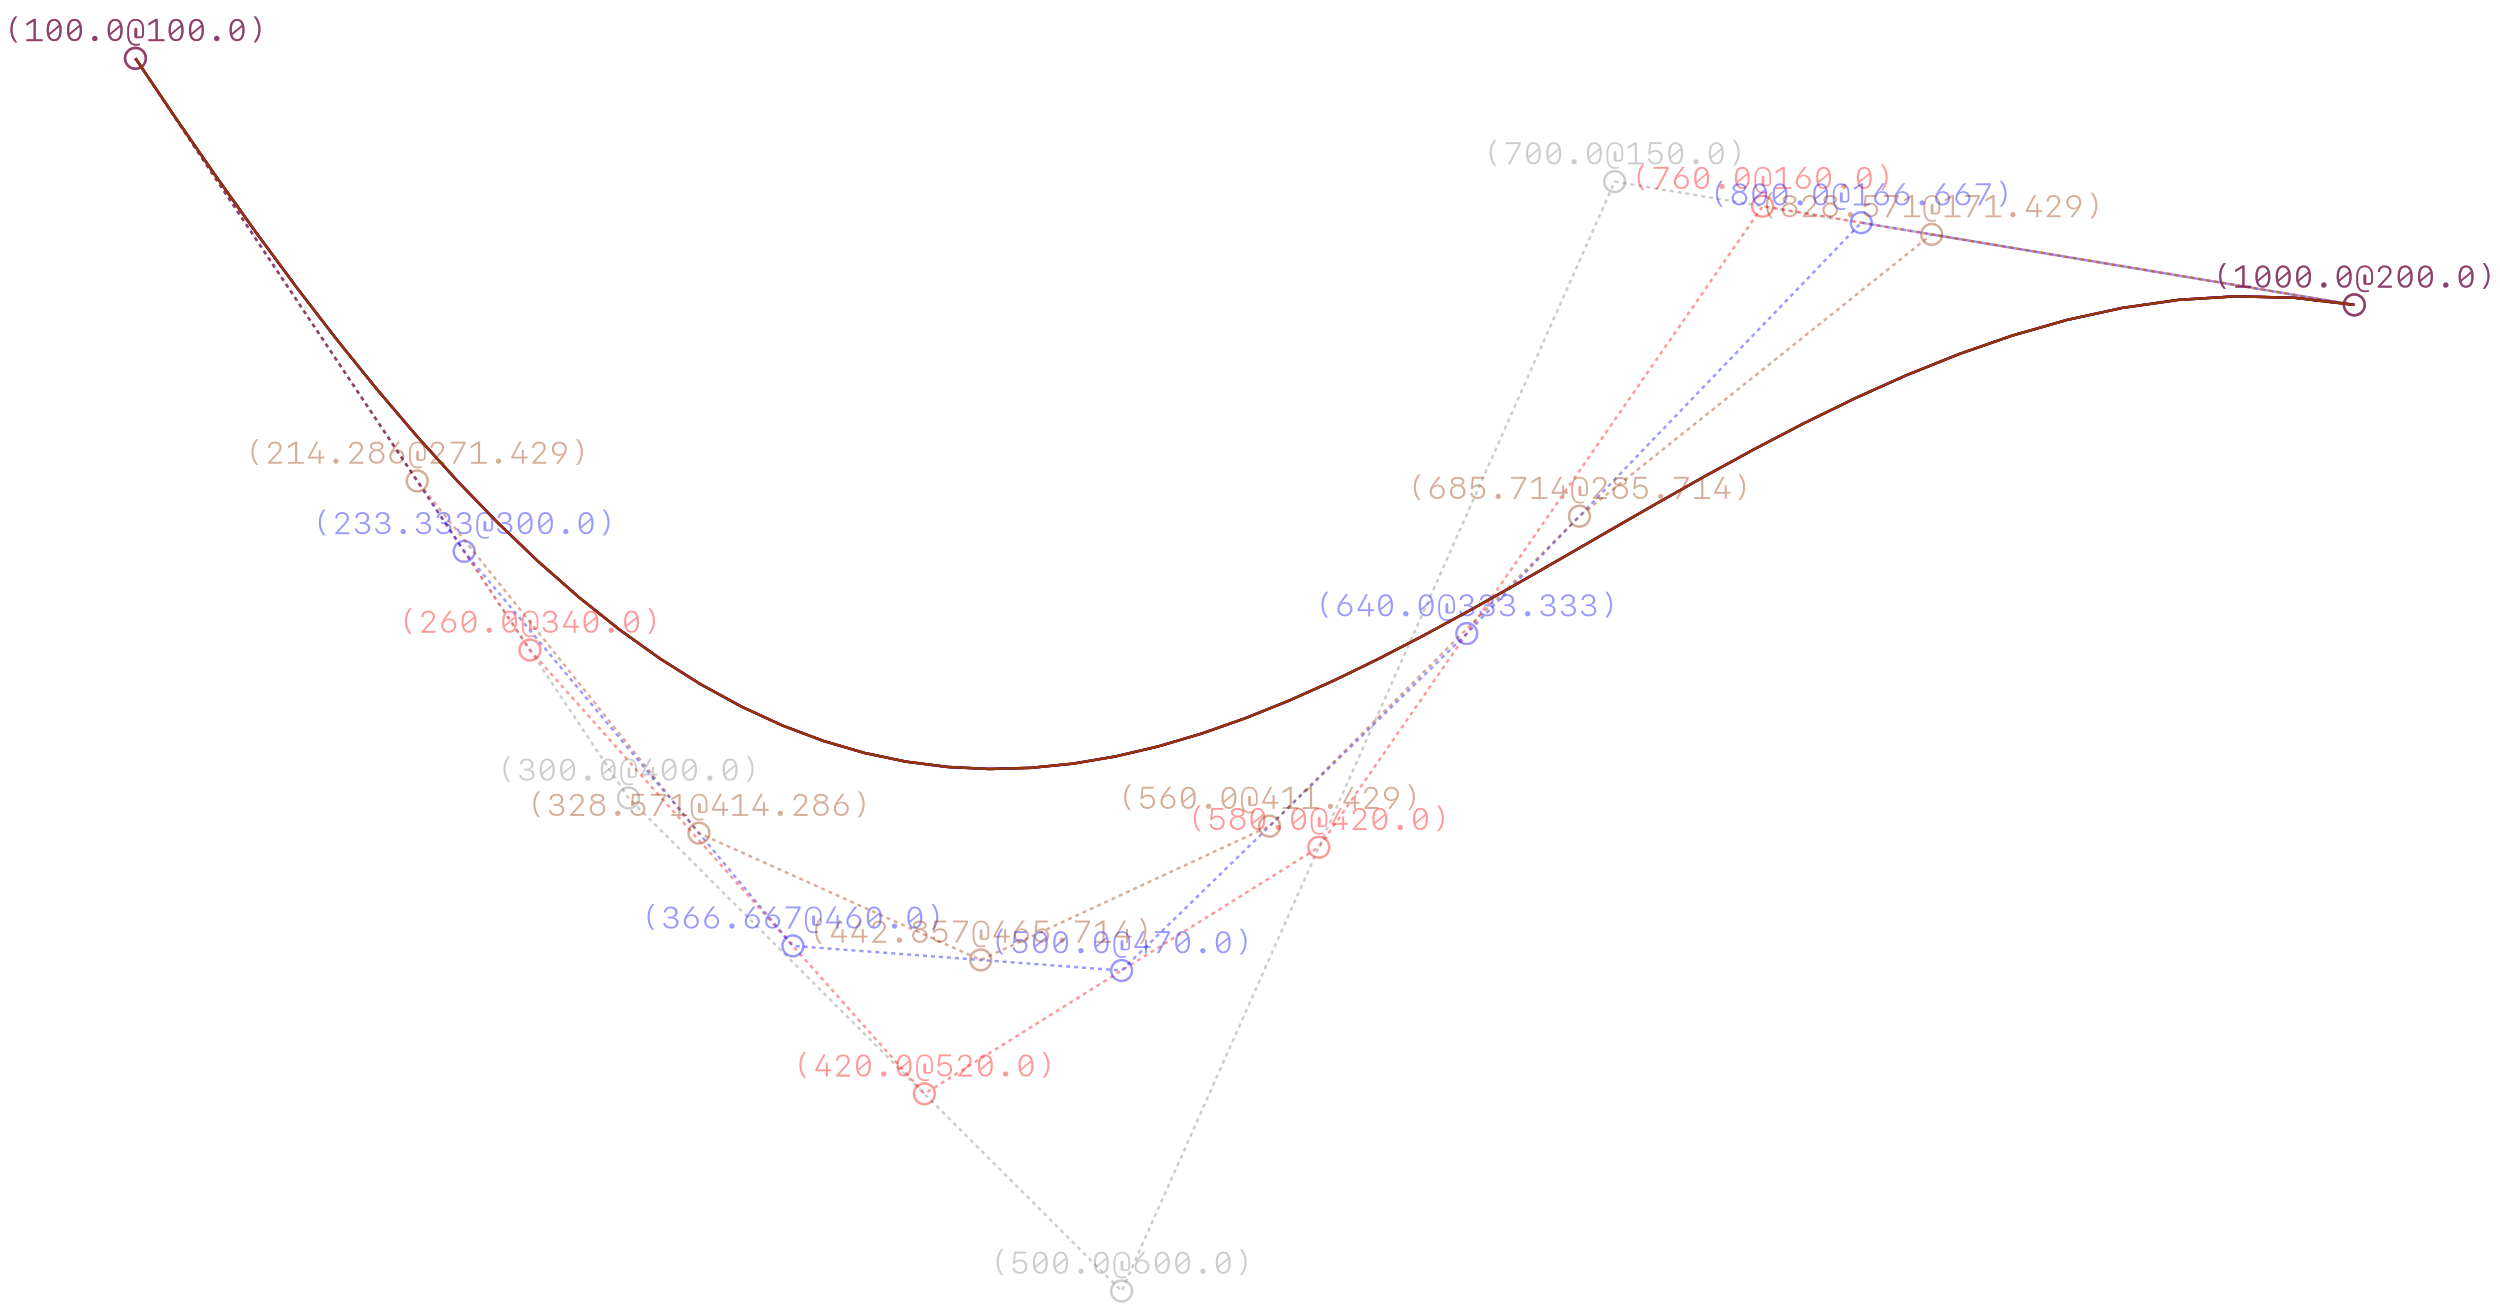 <?xml version="1.0" encoding="UTF-8"?>
<svg xmlns="http://www.w3.org/2000/svg" xmlns:xlink="http://www.w3.org/1999/xlink" width="1014.026pt" height="532.255pt" viewBox="0 0 1014.026 532.255" version="1.1">
<defs>
<g>
<symbol overflow="visible" id="glyph0-0">
<path style="stroke:none;" d=""/>
</symbol>
<symbol overflow="visible" id="glyph0-1">
<path style="stroke:none;" d="M 2.859 -4.75 C 2.859 -3.719 3.016 -2.758 3.328 -1.875 C 3.648 -0.988 4.125 -0.195 4.75 0.5 L 5.594 0.5 C 5.156 -0.082 4.797 -0.648 4.516 -1.203 C 4.234 -1.766 4.023 -2.336 3.891 -2.922 C 3.766 -3.504 3.703 -4.113 3.703 -4.75 C 3.703 -5.395 3.766 -6.004 3.891 -6.578 C 4.023 -7.16 4.234 -7.727 4.516 -8.281 C 4.797 -8.844 5.156 -9.414 5.594 -10 L 4.75 -10 C 4.125 -9.301 3.648 -8.508 3.328 -7.625 C 3.016 -6.738 2.859 -5.781 2.859 -4.75 Z M 2.859 -4.75 "/>
</symbol>
<symbol overflow="visible" id="glyph0-2">
<path style="stroke:none;" d="M 4.016 0 L 4.906 0 L 4.906 -9 L 4.016 -9 L 1.125 -7.219 L 1.125 -6.266 L 3.922 -7.984 L 4.016 -7.984 Z M 7.625 0 L 7.625 -0.75 L 1.156 -0.75 L 1.156 0 Z M 7.625 0 "/>
</symbol>
<symbol overflow="visible" id="glyph0-3">
<path style="stroke:none;" d="M 4.125 -0.766 C 3.426 -0.766 2.895 -1.078 2.531 -1.703 C 2.164 -2.336 1.984 -3.27 1.984 -4.5 C 1.984 -5.727 2.164 -6.656 2.531 -7.281 C 2.895 -7.914 3.426 -8.234 4.125 -8.234 C 4.832 -8.234 5.363 -7.914 5.719 -7.281 C 6.082 -6.656 6.266 -5.727 6.266 -4.5 C 6.266 -3.27 6.082 -2.336 5.719 -1.703 C 5.363 -1.078 4.832 -0.766 4.125 -0.766 Z M 1.766 -2.078 L 6.531 -6.062 L 6.531 -6.938 L 1.766 -3 Z M 4.125 0 C 5.102 0 5.852 -0.383 6.375 -1.156 C 6.895 -1.926 7.156 -3.039 7.156 -4.5 C 7.156 -5.957 6.895 -7.07 6.375 -7.844 C 5.852 -8.613 5.102 -9 4.125 -9 C 3.145 -9 2.395 -8.613 1.875 -7.844 C 1.352 -7.07 1.094 -5.957 1.094 -4.5 C 1.094 -3.039 1.352 -1.926 1.875 -1.156 C 2.395 -0.383 3.145 0 4.125 0 Z M 4.125 0 "/>
</symbol>
<symbol overflow="visible" id="glyph0-4">
<path style="stroke:none;" d="M 4.125 0 C 4.32 0 4.5 -0.047 4.656 -0.141 C 4.82 -0.234 4.953 -0.359 5.047 -0.516 C 5.148 -0.68 5.203 -0.863 5.203 -1.062 C 5.203 -1.258 5.148 -1.438 5.047 -1.594 C 4.953 -1.75 4.82 -1.875 4.656 -1.969 C 4.5 -2.07 4.32 -2.125 4.125 -2.125 C 3.926 -2.125 3.742 -2.07 3.578 -1.969 C 3.41 -1.875 3.281 -1.75 3.188 -1.594 C 3.094 -1.438 3.047 -1.258 3.047 -1.062 C 3.047 -0.863 3.094 -0.68 3.188 -0.516 C 3.281 -0.359 3.41 -0.234 3.578 -0.141 C 3.742 -0.047 3.926 0 4.125 0 Z M 4.125 0 "/>
</symbol>
<symbol overflow="visible" id="glyph0-5">
<path style="stroke:none;" d="M 4.281 1.844 C 4.613 1.844 4.926 1.816 5.219 1.766 C 5.52 1.723 5.75 1.66 5.906 1.578 L 5.906 0.922 C 5.758 0.992 5.547 1.051 5.266 1.094 C 4.984 1.133 4.695 1.156 4.406 1.156 C 3.75 1.156 3.207 1.004 2.781 0.703 C 2.352 0.398 2.035 -0.055 1.828 -0.672 C 1.617 -1.297 1.516 -2.086 1.516 -3.047 L 1.516 -4.172 C 1.516 -5.117 1.609 -5.895 1.797 -6.5 C 1.992 -7.113 2.289 -7.566 2.688 -7.859 C 3.094 -8.16 3.598 -8.312 4.203 -8.312 C 5.055 -8.312 5.707 -8.016 6.156 -7.422 C 6.613 -6.828 6.844 -5.977 6.844 -4.875 L 6.844 -2.859 C 6.844 -2.484 6.773 -2.219 6.641 -2.062 C 6.516 -1.906 6.297 -1.828 5.984 -1.828 L 4.844 -1.828 L 4.844 -4.625 C 4.844 -4.863 4.789 -5.051 4.688 -5.188 C 4.594 -5.32 4.457 -5.391 4.281 -5.391 C 4.102 -5.391 3.961 -5.32 3.859 -5.188 C 3.754 -5.051 3.703 -4.863 3.703 -4.625 L 3.703 -1.938 C 3.703 -1.695 3.77 -1.508 3.906 -1.375 C 4.051 -1.238 4.242 -1.172 4.484 -1.172 L 6.078 -1.172 C 6.547 -1.172 6.91 -1.32 7.172 -1.625 C 7.43 -1.926 7.562 -2.344 7.562 -2.875 L 7.562 -4.984 C 7.562 -6.254 7.266 -7.238 6.672 -7.938 C 6.086 -8.645 5.266 -9 4.203 -9 C 3.109 -9 2.266 -8.586 1.672 -7.766 C 1.078 -6.941 0.781 -5.773 0.781 -4.266 L 0.781 -2.891 C 0.781 -1.359 1.078 -0.188 1.672 0.625 C 2.273 1.438 3.145 1.844 4.281 1.844 Z M 4.281 1.844 "/>
</symbol>
<symbol overflow="visible" id="glyph0-6">
<path style="stroke:none;" d="M 5.375 -4.75 C 5.375 -3.719 5.211 -2.758 4.891 -1.875 C 4.578 -0.988 4.109 -0.195 3.484 0.5 L 2.656 0.5 C 3.094 -0.082 3.445 -0.648 3.719 -1.203 C 4 -1.766 4.207 -2.336 4.344 -2.922 C 4.477 -3.504 4.547 -4.113 4.547 -4.75 C 4.547 -5.395 4.477 -6.004 4.344 -6.578 C 4.207 -7.16 4 -7.727 3.719 -8.281 C 3.445 -8.844 3.094 -9.414 2.656 -10 L 3.484 -10 C 4.109 -9.301 4.578 -8.508 4.891 -7.625 C 5.211 -6.738 5.375 -5.781 5.375 -4.75 Z M 5.375 -4.75 "/>
</symbol>
<symbol overflow="visible" id="glyph0-7">
<path style="stroke:none;" d="M 2.969 -4.125 L 4.031 -4.125 C 4.719 -4.125 5.266 -3.969 5.672 -3.656 C 6.086 -3.352 6.297 -2.938 6.297 -2.406 C 6.297 -1.895 6.098 -1.492 5.703 -1.203 C 5.305 -0.91 4.766 -0.766 4.078 -0.766 C 3.461 -0.766 2.945 -0.906 2.531 -1.188 C 2.125 -1.469 1.891 -1.848 1.828 -2.328 L 0.984 -2.328 C 1.016 -1.859 1.16 -1.445 1.422 -1.094 C 1.691 -0.75 2.055 -0.477 2.516 -0.281 C 2.984 -0.094 3.516 0 4.109 0 C 4.703 0 5.227 -0.102 5.688 -0.312 C 6.156 -0.52 6.523 -0.801 6.797 -1.156 C 7.066 -1.52 7.203 -1.941 7.203 -2.422 C 7.203 -3.004 7.023 -3.484 6.672 -3.859 C 6.328 -4.234 5.844 -4.457 5.219 -4.531 L 5.219 -4.641 C 5.719 -4.754 6.102 -4.992 6.375 -5.359 C 6.656 -5.734 6.797 -6.188 6.797 -6.719 C 6.797 -7.164 6.676 -7.555 6.438 -7.891 C 6.195 -8.234 5.867 -8.504 5.453 -8.703 C 5.047 -8.898 4.578 -9 4.047 -9 C 3.223 -9 2.551 -8.781 2.031 -8.344 C 1.52 -7.914 1.234 -7.328 1.172 -6.578 L 2.062 -6.578 C 2.113 -7.098 2.312 -7.504 2.656 -7.797 C 3 -8.086 3.445 -8.234 4 -8.234 C 4.551 -8.234 4.992 -8.082 5.328 -7.781 C 5.672 -7.477 5.844 -7.082 5.844 -6.594 C 5.844 -6.094 5.664 -5.68 5.312 -5.359 C 4.969 -5.035 4.52 -4.875 3.969 -4.875 L 2.969 -4.875 Z M 2.969 -4.125 "/>
</symbol>
<symbol overflow="visible" id="glyph0-8">
<path style="stroke:none;" d="M 5.344 0 L 6.156 0 L 6.156 -2.125 L 7.656 -2.125 L 7.656 -2.875 L 6.156 -2.875 L 6.156 -5.562 L 5.344 -5.562 L 5.344 -2.875 L 1.984 -2.875 L 1.984 -2.953 L 5.266 -9 L 4.359 -9 L 1.047 -2.766 L 1.047 -2.125 L 5.344 -2.125 Z M 5.344 0 "/>
</symbol>
<symbol overflow="visible" id="glyph0-9">
<path style="stroke:none;" d="M 4.031 0 C 4.645 0 5.188 -0.125 5.656 -0.375 C 6.125 -0.625 6.484 -0.969 6.734 -1.406 C 6.992 -1.844 7.125 -2.352 7.125 -2.938 C 7.125 -3.508 7 -4.016 6.75 -4.453 C 6.5 -4.898 6.148 -5.25 5.703 -5.5 C 5.266 -5.758 4.754 -5.891 4.172 -5.891 C 3.773 -5.891 3.41 -5.82 3.078 -5.688 C 2.754 -5.562 2.473 -5.367 2.234 -5.109 L 2.141 -5.109 L 2.422 -8.219 L 6.625 -8.219 L 6.625 -9 L 1.719 -9 L 1.234 -4.062 L 2.062 -4.062 C 2.25 -4.383 2.52 -4.641 2.875 -4.828 C 3.238 -5.016 3.648 -5.109 4.109 -5.109 C 4.742 -5.109 5.258 -4.906 5.656 -4.5 C 6.051 -4.102 6.25 -3.578 6.25 -2.922 C 6.25 -2.273 6.051 -1.754 5.656 -1.359 C 5.27 -0.961 4.754 -0.766 4.109 -0.766 C 3.516 -0.766 3.008 -0.922 2.594 -1.234 C 2.188 -1.555 1.957 -1.969 1.906 -2.469 L 1.062 -2.469 C 1.102 -1.977 1.25 -1.547 1.5 -1.172 C 1.758 -0.797 2.109 -0.504 2.547 -0.297 C 2.984 -0.098 3.477 0 4.031 0 Z M 4.031 0 "/>
</symbol>
<symbol overflow="visible" id="glyph0-10">
<path style="stroke:none;" d="M 7.188 -3 C 7.188 -3.539 7.055 -4.023 6.797 -4.453 C 6.547 -4.879 6.203 -5.211 5.766 -5.453 C 5.328 -5.703 4.828 -5.828 4.266 -5.828 C 3.961 -5.828 3.656 -5.766 3.344 -5.641 C 3.031 -5.516 2.812 -5.359 2.688 -5.172 L 2.609 -5.234 C 2.617 -5.254 2.625 -5.266 2.625 -5.266 C 2.633 -5.273 2.656 -5.301 2.688 -5.344 C 2.719 -5.383 2.781 -5.469 2.875 -5.594 L 5.5 -9 L 4.469 -9 C 4.32 -8.812 4.176 -8.617 4.031 -8.422 C 3.895 -8.223 3.754 -8.023 3.609 -7.828 C 3.461 -7.629 3.316 -7.43 3.172 -7.234 C 3.035 -7.035 2.895 -6.836 2.75 -6.641 C 2.602 -6.441 2.461 -6.25 2.328 -6.062 C 1.879 -5.445 1.555 -4.891 1.359 -4.391 C 1.172 -3.898 1.078 -3.406 1.078 -2.906 C 1.078 -2.344 1.207 -1.844 1.469 -1.406 C 1.727 -0.969 2.086 -0.625 2.547 -0.375 C 3.004 -0.125 3.523 0 4.109 0 C 4.711 0 5.242 -0.125 5.703 -0.375 C 6.16 -0.633 6.52 -0.988 6.781 -1.438 C 7.051 -1.895 7.188 -2.414 7.188 -3 Z M 4.125 -0.75 C 3.707 -0.75 3.332 -0.848 3 -1.047 C 2.676 -1.242 2.414 -1.504 2.219 -1.828 C 2.02 -2.16 1.922 -2.539 1.922 -2.969 C 1.922 -3.383 2.02 -3.754 2.219 -4.078 C 2.414 -4.41 2.676 -4.676 3 -4.875 C 3.332 -5.07 3.707 -5.172 4.125 -5.172 C 4.539 -5.172 4.914 -5.07 5.25 -4.875 C 5.582 -4.676 5.848 -4.41 6.047 -4.078 C 6.242 -3.754 6.344 -3.383 6.344 -2.969 C 6.344 -2.539 6.242 -2.16 6.047 -1.828 C 5.848 -1.504 5.582 -1.242 5.25 -1.047 C 4.914 -0.848 4.539 -0.75 4.125 -0.75 Z M 4.125 -0.75 "/>
</symbol>
<symbol overflow="visible" id="glyph0-11">
<path style="stroke:none;" d="M 1.969 0 L 2.922 0 L 7.219 -8.188 L 7.219 -9 L 1.109 -9 L 1.109 -8.219 L 6.312 -8.219 L 6.312 -8.156 Z M 1.969 0 "/>
</symbol>
<symbol overflow="visible" id="glyph0-12">
<path style="stroke:none;" d="M 1.266 -6.375 L 2.141 -6.375 L 2.141 -6.422 C 2.141 -6.961 2.312 -7.398 2.656 -7.734 C 3 -8.066 3.457 -8.234 4.031 -8.234 C 4.613 -8.234 5.078 -8.078 5.422 -7.766 C 5.766 -7.453 5.938 -7.039 5.938 -6.531 C 5.938 -6.281 5.898 -6.047 5.828 -5.828 C 5.754 -5.617 5.613 -5.375 5.406 -5.094 C 5.207 -4.82 4.91 -4.477 4.516 -4.062 L 1.297 -0.562 L 1.297 0 L 6.984 0 L 6.984 -0.797 L 2.609 -0.797 L 2.609 -0.891 L 4.969 -3.422 C 5.457 -3.953 5.836 -4.395 6.109 -4.75 C 6.379 -5.102 6.566 -5.422 6.672 -5.703 C 6.773 -5.984 6.828 -6.273 6.828 -6.578 C 6.828 -7.055 6.707 -7.473 6.469 -7.828 C 6.238 -8.191 5.914 -8.477 5.5 -8.688 C 5.082 -8.895 4.598 -9 4.047 -9 C 3.516 -9 3.035 -8.883 2.609 -8.656 C 2.191 -8.426 1.863 -8.113 1.625 -7.719 C 1.383 -7.332 1.266 -6.883 1.266 -6.375 Z M 1.266 -6.375 "/>
</symbol>
<symbol overflow="visible" id="glyph0-13">
<path style="stroke:none;" d="M 4.156 -5.891 C 3.582 -5.891 3.117 -5.992 2.766 -6.203 C 2.41 -6.41 2.234 -6.691 2.234 -7.047 C 2.234 -7.391 2.41 -7.664 2.766 -7.875 C 3.117 -8.082 3.582 -8.188 4.156 -8.188 C 4.738 -8.188 5.203 -8.082 5.547 -7.875 C 5.898 -7.664 6.078 -7.391 6.078 -7.047 C 6.078 -6.691 5.898 -6.41 5.547 -6.203 C 5.203 -5.992 4.738 -5.891 4.156 -5.891 Z M 4.156 -0.797 C 3.477 -0.797 2.926 -0.992 2.5 -1.391 C 2.082 -1.797 1.875 -2.316 1.875 -2.953 C 1.875 -3.586 2.082 -4.102 2.5 -4.5 C 2.926 -4.906 3.477 -5.109 4.156 -5.109 C 4.832 -5.109 5.383 -4.906 5.812 -4.5 C 6.238 -4.102 6.453 -3.586 6.453 -2.953 C 6.453 -2.316 6.238 -1.797 5.812 -1.391 C 5.383 -0.992 4.832 -0.797 4.156 -0.797 Z M 4.156 0 C 4.781 0 5.328 -0.125 5.797 -0.375 C 6.273 -0.625 6.648 -0.969 6.922 -1.406 C 7.191 -1.852 7.328 -2.359 7.328 -2.922 C 7.328 -3.555 7.148 -4.109 6.797 -4.578 C 6.453 -5.055 6.004 -5.359 5.453 -5.484 L 5.453 -5.562 C 5.922 -5.656 6.285 -5.844 6.547 -6.125 C 6.805 -6.414 6.938 -6.754 6.938 -7.141 C 6.938 -7.492 6.816 -7.812 6.578 -8.094 C 6.348 -8.375 6.02 -8.594 5.594 -8.75 C 5.176 -8.914 4.695 -9 4.156 -9 C 3.613 -9 3.133 -8.922 2.719 -8.766 C 2.301 -8.609 1.973 -8.391 1.734 -8.109 C 1.492 -7.828 1.375 -7.508 1.375 -7.156 C 1.375 -6.77 1.504 -6.438 1.766 -6.156 C 2.035 -5.875 2.398 -5.68 2.859 -5.578 L 2.859 -5.469 C 2.297 -5.32 1.844 -5.016 1.5 -4.547 C 1.164 -4.078 1 -3.535 1 -2.922 C 1 -2.348 1.129 -1.844 1.391 -1.406 C 1.66 -0.969 2.035 -0.625 2.516 -0.375 C 2.992 -0.125 3.539 0 4.156 0 Z M 4.156 0 "/>
</symbol>
<symbol overflow="visible" id="glyph0-14">
<path style="stroke:none;" d="M 1.031 -6 C 1.031 -5.445 1.156 -4.957 1.406 -4.531 C 1.664 -4.113 2.016 -3.781 2.453 -3.531 C 2.891 -3.289 3.391 -3.172 3.953 -3.172 C 4.254 -3.172 4.555 -3.234 4.859 -3.359 C 5.16 -3.484 5.375 -3.641 5.5 -3.828 L 5.594 -3.766 C 5.57 -3.723 5.547 -3.68 5.516 -3.641 C 5.484 -3.609 5.414 -3.523 5.312 -3.391 L 2.688 0 L 3.719 0 C 3.863 -0.195 4.004 -0.391 4.141 -0.578 C 4.285 -0.773 4.43 -0.973 4.578 -1.172 C 4.723 -1.379 4.863 -1.578 5 -1.766 C 5.145 -1.961 5.289 -2.16 5.438 -2.359 C 5.582 -2.555 5.723 -2.754 5.859 -2.953 C 6.316 -3.578 6.645 -4.133 6.844 -4.625 C 7.039 -5.113 7.141 -5.602 7.141 -6.094 C 7.141 -6.645 7.008 -7.141 6.75 -7.578 C 6.488 -8.016 6.129 -8.359 5.672 -8.609 C 5.211 -8.867 4.691 -9 4.109 -9 C 3.504 -9 2.973 -8.867 2.516 -8.609 C 2.055 -8.348 1.691 -7.992 1.422 -7.547 C 1.16 -7.098 1.031 -6.582 1.031 -6 Z M 4.094 -8.234 C 4.508 -8.234 4.879 -8.133 5.203 -7.938 C 5.535 -7.75 5.801 -7.488 6 -7.156 C 6.195 -6.82 6.297 -6.445 6.297 -6.031 C 6.297 -5.625 6.195 -5.254 6 -4.922 C 5.801 -4.586 5.535 -4.32 5.203 -4.125 C 4.879 -3.926 4.508 -3.828 4.094 -3.828 C 3.676 -3.828 3.301 -3.926 2.969 -4.125 C 2.633 -4.32 2.367 -4.586 2.172 -4.922 C 1.973 -5.254 1.875 -5.625 1.875 -6.031 C 1.875 -6.445 1.973 -6.82 2.172 -7.156 C 2.367 -7.488 2.633 -7.75 2.969 -7.938 C 3.301 -8.133 3.676 -8.234 4.094 -8.234 Z M 4.094 -8.234 "/>
</symbol>
</g>
</defs>
<g id="surface779989">
<path style="fill:none;stroke-width:1;stroke-linecap:butt;stroke-linejoin:bevel;stroke:rgb(50.049%,50.049%,50.049%);stroke-opacity:0.4;stroke-miterlimit:10;" d="M -4.236 0.001 C -4.236 -2.327 -2.33 -4.233 0.002 -4.233 C 2.33 -4.233 4.236 -2.327 4.236 0.001 C 4.236 2.329 2.33 4.235 0.002 4.235 C -2.33 4.235 -4.236 2.329 -4.236 0.001 " transform="matrix(1,0,0,1,54.939,23.655)"/>
<path style="fill:none;stroke-width:1;stroke-linecap:butt;stroke-linejoin:bevel;stroke:rgb(50.049%,50.049%,50.049%);stroke-opacity:0.4;stroke-miterlimit:10;" d="M -4.236 0.001 C -4.236 -2.327 -2.33 -4.233 -0.002 -4.233 C 2.326 -4.233 4.232 -2.327 4.232 0.001 C 4.232 2.329 2.326 4.235 -0.002 4.235 C -2.33 4.235 -4.236 2.329 -4.236 0.001 " transform="matrix(1,0,0,1,254.939,323.655)"/>
<path style="fill:none;stroke-width:1;stroke-linecap:butt;stroke-linejoin:bevel;stroke:rgb(50.049%,50.049%,50.049%);stroke-opacity:0.4;stroke-miterlimit:10;" d="M -4.236 0.001 C -4.236 -2.327 -2.33 -4.233 -0.002 -4.233 C 2.326 -4.233 4.232 -2.327 4.232 0.001 C 4.232 2.329 2.326 4.235 -0.002 4.235 C -2.33 4.235 -4.236 2.329 -4.236 0.001 " transform="matrix(1,0,0,1,454.939,523.655)"/>
<path style="fill:none;stroke-width:1;stroke-linecap:butt;stroke-linejoin:bevel;stroke:rgb(50.049%,50.049%,50.049%);stroke-opacity:0.4;stroke-miterlimit:10;" d="M -4.236 0.001 C -4.236 -2.327 -2.33 -4.233 -0.002 -4.233 C 2.326 -4.233 4.232 -2.327 4.232 0.001 C 4.232 2.329 2.326 4.235 -0.002 4.235 C -2.33 4.235 -4.236 2.329 -4.236 0.001 " transform="matrix(1,0,0,1,654.939,73.655)"/>
<path style="fill:none;stroke-width:1;stroke-linecap:butt;stroke-linejoin:bevel;stroke:rgb(50.049%,50.049%,50.049%);stroke-opacity:0.4;stroke-miterlimit:10;" d="M -4.236 0.001 C -4.236 -2.327 -2.33 -4.233 -0.002 -4.233 C 2.326 -4.233 4.232 -2.327 4.232 0.001 C 4.232 2.329 2.326 4.235 -0.002 4.235 C -2.33 4.235 -4.236 2.329 -4.236 0.001 " transform="matrix(1,0,0,1,954.939,123.655)"/>
<g style="fill:rgb(50.049%,50.049%,50.049%);fill-opacity:0.4;">
  <use xlink:href="#glyph0-1" x="1.365" y="16.677"/>
  <use xlink:href="#glyph0-2" x="9.607" y="16.677"/>
  <use xlink:href="#glyph0-3" x="17.85" y="16.677"/>
  <use xlink:href="#glyph0-3" x="26.092" y="16.677"/>
  <use xlink:href="#glyph0-4" x="34.334" y="16.677"/>
  <use xlink:href="#glyph0-3" x="42.576" y="16.677"/>
  <use xlink:href="#glyph0-5" x="50.818" y="16.677"/>
  <use xlink:href="#glyph0-2" x="59.061" y="16.677"/>
  <use xlink:href="#glyph0-3" x="67.303" y="16.677"/>
  <use xlink:href="#glyph0-3" x="75.545" y="16.677"/>
  <use xlink:href="#glyph0-4" x="83.787" y="16.677"/>
  <use xlink:href="#glyph0-3" x="92.029" y="16.677"/>
  <use xlink:href="#glyph0-6" x="100.271" y="16.677"/>
</g>
<g style="fill:rgb(50.049%,50.049%,50.049%);fill-opacity:0.4;">
  <use xlink:href="#glyph0-1" x="201.365" y="316.677"/>
  <use xlink:href="#glyph0-7" x="209.607" y="316.677"/>
  <use xlink:href="#glyph0-3" x="217.85" y="316.677"/>
  <use xlink:href="#glyph0-3" x="226.092" y="316.677"/>
  <use xlink:href="#glyph0-4" x="234.334" y="316.677"/>
  <use xlink:href="#glyph0-3" x="242.576" y="316.677"/>
  <use xlink:href="#glyph0-5" x="250.818" y="316.677"/>
  <use xlink:href="#glyph0-8" x="259.061" y="316.677"/>
  <use xlink:href="#glyph0-3" x="267.303" y="316.677"/>
  <use xlink:href="#glyph0-3" x="275.545" y="316.677"/>
  <use xlink:href="#glyph0-4" x="283.787" y="316.677"/>
  <use xlink:href="#glyph0-3" x="292.029" y="316.677"/>
  <use xlink:href="#glyph0-6" x="300.271" y="316.677"/>
</g>
<g style="fill:rgb(50.049%,50.049%,50.049%);fill-opacity:0.4;">
  <use xlink:href="#glyph0-1" x="401.365" y="516.677"/>
  <use xlink:href="#glyph0-9" x="409.607" y="516.677"/>
  <use xlink:href="#glyph0-3" x="417.85" y="516.677"/>
  <use xlink:href="#glyph0-3" x="426.092" y="516.677"/>
  <use xlink:href="#glyph0-4" x="434.334" y="516.677"/>
  <use xlink:href="#glyph0-3" x="442.576" y="516.677"/>
  <use xlink:href="#glyph0-5" x="450.818" y="516.677"/>
  <use xlink:href="#glyph0-10" x="459.061" y="516.677"/>
  <use xlink:href="#glyph0-3" x="467.303" y="516.677"/>
  <use xlink:href="#glyph0-3" x="475.545" y="516.677"/>
  <use xlink:href="#glyph0-4" x="483.787" y="516.677"/>
  <use xlink:href="#glyph0-3" x="492.029" y="516.677"/>
  <use xlink:href="#glyph0-6" x="500.271" y="516.677"/>
</g>
<g style="fill:rgb(50.049%,50.049%,50.049%);fill-opacity:0.4;">
  <use xlink:href="#glyph0-1" x="601.365" y="66.677"/>
  <use xlink:href="#glyph0-11" x="609.607" y="66.677"/>
  <use xlink:href="#glyph0-3" x="617.85" y="66.677"/>
  <use xlink:href="#glyph0-3" x="626.092" y="66.677"/>
  <use xlink:href="#glyph0-4" x="634.334" y="66.677"/>
  <use xlink:href="#glyph0-3" x="642.576" y="66.677"/>
  <use xlink:href="#glyph0-5" x="650.818" y="66.677"/>
  <use xlink:href="#glyph0-2" x="659.061" y="66.677"/>
  <use xlink:href="#glyph0-9" x="667.303" y="66.677"/>
  <use xlink:href="#glyph0-3" x="675.545" y="66.677"/>
  <use xlink:href="#glyph0-4" x="683.787" y="66.677"/>
  <use xlink:href="#glyph0-3" x="692.029" y="66.677"/>
  <use xlink:href="#glyph0-6" x="700.271" y="66.677"/>
</g>
<g style="fill:rgb(50.049%,50.049%,50.049%);fill-opacity:0.4;">
  <use xlink:href="#glyph0-1" x="897.244" y="116.677"/>
  <use xlink:href="#glyph0-2" x="905.486" y="116.677"/>
  <use xlink:href="#glyph0-3" x="913.729" y="116.677"/>
  <use xlink:href="#glyph0-3" x="921.971" y="116.677"/>
  <use xlink:href="#glyph0-3" x="930.213" y="116.677"/>
  <use xlink:href="#glyph0-4" x="938.455" y="116.677"/>
  <use xlink:href="#glyph0-3" x="946.697" y="116.677"/>
  <use xlink:href="#glyph0-5" x="954.939" y="116.677"/>
  <use xlink:href="#glyph0-12" x="963.182" y="116.677"/>
  <use xlink:href="#glyph0-3" x="971.424" y="116.677"/>
  <use xlink:href="#glyph0-3" x="979.666" y="116.677"/>
  <use xlink:href="#glyph0-4" x="987.908" y="116.677"/>
  <use xlink:href="#glyph0-3" x="996.15" y="116.677"/>
  <use xlink:href="#glyph0-6" x="1004.393" y="116.677"/>
</g>
<path style="fill:none;stroke-width:1;stroke-linecap:butt;stroke-linejoin:bevel;stroke:rgb(50.049%,50.049%,50.049%);stroke-opacity:0.4;stroke-dasharray:1.618;stroke-miterlimit:10;" d="M -452.062 -242.344 L -252.062 57.656 L -52.062 257.656 L 147.938 -192.344 L 447.938 -142.344 " transform="matrix(1,0,0,1,507,266)"/>
<path style="fill:none;stroke-width:1;stroke-linecap:butt;stroke-linejoin:bevel;stroke:rgb(50.049%,50.049%,50.049%);stroke-opacity:1;stroke-miterlimit:10;" d="M -452.062 -242.344 L -435.734 -218.125 L -419.406 -194.508 L -403.078 -171.605 L -386.75 -149.504 L -370.418 -128.297 L -354.078 -108.059 L -337.734 -88.867 L -321.379 -70.785 L -305.008 -53.875 L -288.621 -38.188 L -272.215 -23.766 L -255.781 -10.648 L -239.32 1.129 L -222.824 11.551 L -206.285 20.594 L -189.699 28.25 L -173.062 34.52 L -156.363 39.406 L -139.598 42.918 L -122.754 45.078 L -105.828 45.91 L -88.812 45.449 L -71.695 43.73 L -54.469 40.805 L -37.121 36.727 L -19.645 31.555 L -2.027 25.359 L 15.746 18.215 L 33.68 10.203 L 51.785 1.414 L 70.082 -8.055 L 88.578 -18.098 L 107.285 -28.609 L 126.223 -39.469 L 145.398 -50.551 L 164.832 -61.723 L 184.531 -72.848 L 204.52 -83.781 L 224.805 -94.363 L 245.406 -104.441 L 266.344 -113.844 L 287.633 -122.395 L 309.285 -129.918 L 331.324 -136.219 L 353.766 -141.105 L 376.629 -144.375 L 399.934 -145.816 L 423.695 -145.215 L 447.938 -142.344 " transform="matrix(1,0,0,1,507,266)"/>
<path style="fill:none;stroke-width:1;stroke-linecap:butt;stroke-linejoin:bevel;stroke:rgb(100%,0%,0%);stroke-opacity:0.4;stroke-miterlimit:10;" d="M -4.236 0.001 C -4.236 -2.327 -2.33 -4.233 0.002 -4.233 C 2.33 -4.233 4.236 -2.327 4.236 0.001 C 4.236 2.329 2.33 4.235 0.002 4.235 C -2.33 4.235 -4.236 2.329 -4.236 0.001 " transform="matrix(1,0,0,1,54.939,23.655)"/>
<path style="fill:none;stroke-width:1;stroke-linecap:butt;stroke-linejoin:bevel;stroke:rgb(100%,0%,0%);stroke-opacity:0.4;stroke-miterlimit:10;" d="M -4.236 0.001 C -4.236 -2.327 -2.33 -4.233 -0.002 -4.233 C 2.326 -4.233 4.232 -2.327 4.232 0.001 C 4.232 2.329 2.326 4.235 -0.002 4.235 C -2.33 4.235 -4.236 2.329 -4.236 0.001 " transform="matrix(1,0,0,1,214.939,263.655)"/>
<path style="fill:none;stroke-width:1;stroke-linecap:butt;stroke-linejoin:bevel;stroke:rgb(100%,0%,0%);stroke-opacity:0.4;stroke-miterlimit:10;" d="M -4.236 0.001 C -4.236 -2.327 -2.33 -4.233 -0.002 -4.233 C 2.326 -4.233 4.232 -2.327 4.232 0.001 C 4.232 2.329 2.326 4.235 -0.002 4.235 C -2.33 4.235 -4.236 2.329 -4.236 0.001 " transform="matrix(1,0,0,1,374.939,443.655)"/>
<path style="fill:none;stroke-width:1;stroke-linecap:butt;stroke-linejoin:bevel;stroke:rgb(100%,0%,0%);stroke-opacity:0.4;stroke-miterlimit:10;" d="M -4.236 0.001 C -4.236 -2.327 -2.33 -4.233 -0.002 -4.233 C 2.326 -4.233 4.232 -2.327 4.232 0.001 C 4.232 2.329 2.326 4.235 -0.002 4.235 C -2.33 4.235 -4.236 2.329 -4.236 0.001 " transform="matrix(1,0,0,1,534.939,343.655)"/>
<path style="fill:none;stroke-width:1;stroke-linecap:butt;stroke-linejoin:bevel;stroke:rgb(100%,0%,0%);stroke-opacity:0.4;stroke-miterlimit:10;" d="M -4.236 0.001 C -4.236 -2.327 -2.33 -4.233 -0.002 -4.233 C 2.326 -4.233 4.232 -2.327 4.232 0.001 C 4.232 2.329 2.326 4.235 -0.002 4.235 C -2.33 4.235 -4.236 2.329 -4.236 0.001 " transform="matrix(1,0,0,1,714.939,83.655)"/>
<path style="fill:none;stroke-width:1;stroke-linecap:butt;stroke-linejoin:bevel;stroke:rgb(100%,0%,0%);stroke-opacity:0.4;stroke-miterlimit:10;" d="M -4.236 0.001 C -4.236 -2.327 -2.33 -4.233 -0.002 -4.233 C 2.326 -4.233 4.232 -2.327 4.232 0.001 C 4.232 2.329 2.326 4.235 -0.002 4.235 C -2.33 4.235 -4.236 2.329 -4.236 0.001 " transform="matrix(1,0,0,1,954.939,123.655)"/>
<g style="fill:rgb(100%,0%,0%);fill-opacity:0.4;">
  <use xlink:href="#glyph0-1" x="1.365" y="16.677"/>
  <use xlink:href="#glyph0-2" x="9.607" y="16.677"/>
  <use xlink:href="#glyph0-3" x="17.85" y="16.677"/>
  <use xlink:href="#glyph0-3" x="26.092" y="16.677"/>
  <use xlink:href="#glyph0-4" x="34.334" y="16.677"/>
  <use xlink:href="#glyph0-3" x="42.576" y="16.677"/>
  <use xlink:href="#glyph0-5" x="50.818" y="16.677"/>
  <use xlink:href="#glyph0-2" x="59.061" y="16.677"/>
  <use xlink:href="#glyph0-3" x="67.303" y="16.677"/>
  <use xlink:href="#glyph0-3" x="75.545" y="16.677"/>
  <use xlink:href="#glyph0-4" x="83.787" y="16.677"/>
  <use xlink:href="#glyph0-3" x="92.029" y="16.677"/>
  <use xlink:href="#glyph0-6" x="100.271" y="16.677"/>
</g>
<g style="fill:rgb(100%,0%,0%);fill-opacity:0.4;">
  <use xlink:href="#glyph0-1" x="161.365" y="256.677"/>
  <use xlink:href="#glyph0-12" x="169.607" y="256.677"/>
  <use xlink:href="#glyph0-10" x="177.85" y="256.677"/>
  <use xlink:href="#glyph0-3" x="186.092" y="256.677"/>
  <use xlink:href="#glyph0-4" x="194.334" y="256.677"/>
  <use xlink:href="#glyph0-3" x="202.576" y="256.677"/>
  <use xlink:href="#glyph0-5" x="210.818" y="256.677"/>
  <use xlink:href="#glyph0-7" x="219.061" y="256.677"/>
  <use xlink:href="#glyph0-8" x="227.303" y="256.677"/>
  <use xlink:href="#glyph0-3" x="235.545" y="256.677"/>
  <use xlink:href="#glyph0-4" x="243.787" y="256.677"/>
  <use xlink:href="#glyph0-3" x="252.029" y="256.677"/>
  <use xlink:href="#glyph0-6" x="260.271" y="256.677"/>
</g>
<g style="fill:rgb(100%,0%,0%);fill-opacity:0.4;">
  <use xlink:href="#glyph0-1" x="321.365" y="436.677"/>
  <use xlink:href="#glyph0-8" x="329.607" y="436.677"/>
  <use xlink:href="#glyph0-12" x="337.85" y="436.677"/>
  <use xlink:href="#glyph0-3" x="346.092" y="436.677"/>
  <use xlink:href="#glyph0-4" x="354.334" y="436.677"/>
  <use xlink:href="#glyph0-3" x="362.576" y="436.677"/>
  <use xlink:href="#glyph0-5" x="370.818" y="436.677"/>
  <use xlink:href="#glyph0-9" x="379.061" y="436.677"/>
  <use xlink:href="#glyph0-12" x="387.303" y="436.677"/>
  <use xlink:href="#glyph0-3" x="395.545" y="436.677"/>
  <use xlink:href="#glyph0-4" x="403.787" y="436.677"/>
  <use xlink:href="#glyph0-3" x="412.029" y="436.677"/>
  <use xlink:href="#glyph0-6" x="420.271" y="436.677"/>
</g>
<g style="fill:rgb(100%,0%,0%);fill-opacity:0.4;">
  <use xlink:href="#glyph0-1" x="481.365" y="336.677"/>
  <use xlink:href="#glyph0-9" x="489.607" y="336.677"/>
  <use xlink:href="#glyph0-13" x="497.85" y="336.677"/>
  <use xlink:href="#glyph0-3" x="506.092" y="336.677"/>
  <use xlink:href="#glyph0-4" x="514.334" y="336.677"/>
  <use xlink:href="#glyph0-3" x="522.576" y="336.677"/>
  <use xlink:href="#glyph0-5" x="530.818" y="336.677"/>
  <use xlink:href="#glyph0-8" x="539.061" y="336.677"/>
  <use xlink:href="#glyph0-12" x="547.303" y="336.677"/>
  <use xlink:href="#glyph0-3" x="555.545" y="336.677"/>
  <use xlink:href="#glyph0-4" x="563.787" y="336.677"/>
  <use xlink:href="#glyph0-3" x="572.029" y="336.677"/>
  <use xlink:href="#glyph0-6" x="580.271" y="336.677"/>
</g>
<g style="fill:rgb(100%,0%,0%);fill-opacity:0.4;">
  <use xlink:href="#glyph0-1" x="661.365" y="76.677"/>
  <use xlink:href="#glyph0-11" x="669.607" y="76.677"/>
  <use xlink:href="#glyph0-10" x="677.85" y="76.677"/>
  <use xlink:href="#glyph0-3" x="686.092" y="76.677"/>
  <use xlink:href="#glyph0-4" x="694.334" y="76.677"/>
  <use xlink:href="#glyph0-3" x="702.576" y="76.677"/>
  <use xlink:href="#glyph0-5" x="710.818" y="76.677"/>
  <use xlink:href="#glyph0-2" x="719.061" y="76.677"/>
  <use xlink:href="#glyph0-10" x="727.303" y="76.677"/>
  <use xlink:href="#glyph0-3" x="735.545" y="76.677"/>
  <use xlink:href="#glyph0-4" x="743.787" y="76.677"/>
  <use xlink:href="#glyph0-3" x="752.029" y="76.677"/>
  <use xlink:href="#glyph0-6" x="760.271" y="76.677"/>
</g>
<g style="fill:rgb(100%,0%,0%);fill-opacity:0.4;">
  <use xlink:href="#glyph0-1" x="897.244" y="116.677"/>
  <use xlink:href="#glyph0-2" x="905.486" y="116.677"/>
  <use xlink:href="#glyph0-3" x="913.729" y="116.677"/>
  <use xlink:href="#glyph0-3" x="921.971" y="116.677"/>
  <use xlink:href="#glyph0-3" x="930.213" y="116.677"/>
  <use xlink:href="#glyph0-4" x="938.455" y="116.677"/>
  <use xlink:href="#glyph0-3" x="946.697" y="116.677"/>
  <use xlink:href="#glyph0-5" x="954.939" y="116.677"/>
  <use xlink:href="#glyph0-12" x="963.182" y="116.677"/>
  <use xlink:href="#glyph0-3" x="971.424" y="116.677"/>
  <use xlink:href="#glyph0-3" x="979.666" y="116.677"/>
  <use xlink:href="#glyph0-4" x="987.908" y="116.677"/>
  <use xlink:href="#glyph0-3" x="996.15" y="116.677"/>
  <use xlink:href="#glyph0-6" x="1004.393" y="116.677"/>
</g>
<path style="fill:none;stroke-width:1;stroke-linecap:butt;stroke-linejoin:bevel;stroke:rgb(100%,0%,0%);stroke-opacity:0.4;stroke-dasharray:1.618;stroke-miterlimit:10;" d="M -452.062 -202.344 L -292.062 37.656 L -132.062 217.656 L 27.938 117.656 L 207.938 -142.344 L 447.938 -102.344 " transform="matrix(1,0,0,1,507,226)"/>
<path style="fill:none;stroke-width:1;stroke-linecap:butt;stroke-linejoin:bevel;stroke:rgb(100%,0%,0%);stroke-opacity:1;stroke-miterlimit:10;" d="M -452.062 -202.344 L -435.734 -178.125 L -419.406 -154.508 L -403.078 -131.605 L -386.75 -109.504 L -370.418 -88.297 L -354.078 -68.059 L -337.734 -48.867 L -321.379 -30.785 L -305.008 -13.875 L -288.621 1.812 L -272.215 16.234 L -255.781 29.352 L -239.32 41.129 L -222.824 51.551 L -206.285 60.594 L -189.699 68.25 L -173.062 74.52 L -156.363 79.406 L -139.598 82.918 L -122.754 85.078 L -105.828 85.91 L -88.812 85.449 L -71.695 83.73 L -54.469 80.805 L -37.121 76.727 L -19.645 71.555 L -2.027 65.359 L 15.746 58.215 L 33.68 50.203 L 51.785 41.414 L 70.082 31.945 L 88.578 21.902 L 107.285 11.391 L 126.223 0.531 L 145.398 -10.551 L 164.832 -21.723 L 184.531 -32.848 L 204.52 -43.781 L 224.805 -54.363 L 245.406 -64.441 L 266.344 -73.844 L 287.633 -82.395 L 309.285 -89.918 L 331.324 -96.219 L 353.766 -101.105 L 376.629 -104.375 L 399.934 -105.816 L 423.695 -105.215 L 447.938 -102.344 " transform="matrix(1,0,0,1,507,226)"/>
<path style="fill:none;stroke-width:1;stroke-linecap:butt;stroke-linejoin:bevel;stroke:rgb(0%,0%,100%);stroke-opacity:0.4;stroke-miterlimit:10;" d="M -4.236 0.001 C -4.236 -2.327 -2.33 -4.233 0.002 -4.233 C 2.33 -4.233 4.236 -2.327 4.236 0.001 C 4.236 2.329 2.33 4.235 0.002 4.235 C -2.33 4.235 -4.236 2.329 -4.236 0.001 " transform="matrix(1,0,0,1,54.939,23.655)"/>
<path style="fill:none;stroke-width:1;stroke-linecap:butt;stroke-linejoin:bevel;stroke:rgb(0%,0%,100%);stroke-opacity:0.4;stroke-miterlimit:10;" d="M -4.234 0.001 C -4.234 -2.327 -2.327 -4.233 0.001 -4.233 C 2.329 -4.233 4.235 -2.327 4.235 0.001 C 4.235 2.329 2.329 4.235 0.001 4.235 C -2.327 4.235 -4.234 2.329 -4.234 0.001 " transform="matrix(1,0,0,1,188.273,223.655)"/>
<path style="fill:none;stroke-width:1;stroke-linecap:butt;stroke-linejoin:bevel;stroke:rgb(0%,0%,100%);stroke-opacity:0.4;stroke-miterlimit:10;" d="M -4.235 0.001 C -4.235 -2.327 -2.329 -4.233 -0.001 -4.233 C 2.327 -4.233 4.234 -2.327 4.234 0.001 C 4.234 2.329 2.327 4.235 -0.001 4.235 C -2.329 4.235 -4.235 2.329 -4.235 0.001 " transform="matrix(1,0,0,1,321.606,383.655)"/>
<path style="fill:none;stroke-width:1;stroke-linecap:butt;stroke-linejoin:bevel;stroke:rgb(0%,0%,100%);stroke-opacity:0.4;stroke-miterlimit:10;" d="M -4.236 0.001 C -4.236 -2.327 -2.33 -4.233 -0.002 -4.233 C 2.326 -4.233 4.232 -2.327 4.232 0.001 C 4.232 2.329 2.326 4.235 -0.002 4.235 C -2.33 4.235 -4.236 2.329 -4.236 0.001 " transform="matrix(1,0,0,1,454.939,393.655)"/>
<path style="fill:none;stroke-width:1;stroke-linecap:butt;stroke-linejoin:bevel;stroke:rgb(0%,0%,100%);stroke-opacity:0.4;stroke-miterlimit:10;" d="M -4.236 -0 C -4.236 -2.328 -2.33 -4.235 -0.002 -4.235 C 2.326 -4.235 4.232 -2.328 4.232 -0 C 4.232 2.328 2.326 4.234 -0.002 4.234 C -2.33 4.234 -4.236 2.328 -4.236 -0 " transform="matrix(1,0,0,1,594.939,256.989)"/>
<path style="fill:none;stroke-width:1;stroke-linecap:butt;stroke-linejoin:bevel;stroke:rgb(0%,0%,100%);stroke-opacity:0.4;stroke-miterlimit:10;" d="M -4.236 -0.002 C -4.236 -2.33 -2.33 -4.236 -0.002 -4.236 C 2.326 -4.236 4.232 -2.33 4.232 -0.002 C 4.232 2.326 2.326 4.233 -0.002 4.233 C -2.33 4.233 -4.236 2.326 -4.236 -0.002 " transform="matrix(1,0,0,1,754.939,90.322)"/>
<path style="fill:none;stroke-width:1;stroke-linecap:butt;stroke-linejoin:bevel;stroke:rgb(0%,0%,100%);stroke-opacity:0.4;stroke-miterlimit:10;" d="M -4.236 0.001 C -4.236 -2.327 -2.33 -4.233 -0.002 -4.233 C 2.326 -4.233 4.232 -2.327 4.232 0.001 C 4.232 2.329 2.326 4.235 -0.002 4.235 C -2.33 4.235 -4.236 2.329 -4.236 0.001 " transform="matrix(1,0,0,1,954.939,123.655)"/>
<g style="fill:rgb(0%,0%,100%);fill-opacity:0.4;">
  <use xlink:href="#glyph0-1" x="1.365" y="16.677"/>
  <use xlink:href="#glyph0-2" x="9.607" y="16.677"/>
  <use xlink:href="#glyph0-3" x="17.85" y="16.677"/>
  <use xlink:href="#glyph0-3" x="26.092" y="16.677"/>
  <use xlink:href="#glyph0-4" x="34.334" y="16.677"/>
  <use xlink:href="#glyph0-3" x="42.576" y="16.677"/>
  <use xlink:href="#glyph0-5" x="50.818" y="16.677"/>
  <use xlink:href="#glyph0-2" x="59.061" y="16.677"/>
  <use xlink:href="#glyph0-3" x="67.303" y="16.677"/>
  <use xlink:href="#glyph0-3" x="75.545" y="16.677"/>
  <use xlink:href="#glyph0-4" x="83.787" y="16.677"/>
  <use xlink:href="#glyph0-3" x="92.029" y="16.677"/>
  <use xlink:href="#glyph0-6" x="100.271" y="16.677"/>
</g>
<g style="fill:rgb(0%,0%,100%);fill-opacity:0.4;">
  <use xlink:href="#glyph0-1" x="126.456" y="216.677"/>
  <use xlink:href="#glyph0-12" x="134.699" y="216.677"/>
  <use xlink:href="#glyph0-7" x="142.941" y="216.677"/>
  <use xlink:href="#glyph0-7" x="151.183" y="216.677"/>
  <use xlink:href="#glyph0-4" x="159.425" y="216.677"/>
  <use xlink:href="#glyph0-7" x="167.667" y="216.677"/>
  <use xlink:href="#glyph0-7" x="175.91" y="216.677"/>
  <use xlink:href="#glyph0-7" x="184.152" y="216.677"/>
  <use xlink:href="#glyph0-5" x="192.394" y="216.677"/>
  <use xlink:href="#glyph0-7" x="200.636" y="216.677"/>
  <use xlink:href="#glyph0-3" x="208.878" y="216.677"/>
  <use xlink:href="#glyph0-3" x="217.12" y="216.677"/>
  <use xlink:href="#glyph0-4" x="225.363" y="216.677"/>
  <use xlink:href="#glyph0-3" x="233.605" y="216.677"/>
  <use xlink:href="#glyph0-6" x="241.847" y="216.677"/>
</g>
<g style="fill:rgb(0%,0%,100%);fill-opacity:0.4;">
  <use xlink:href="#glyph0-1" x="259.79" y="376.677"/>
  <use xlink:href="#glyph0-7" x="268.032" y="376.677"/>
  <use xlink:href="#glyph0-10" x="276.274" y="376.677"/>
  <use xlink:href="#glyph0-10" x="284.516" y="376.677"/>
  <use xlink:href="#glyph0-4" x="292.758" y="376.677"/>
  <use xlink:href="#glyph0-10" x="301.001" y="376.677"/>
  <use xlink:href="#glyph0-10" x="309.243" y="376.677"/>
  <use xlink:href="#glyph0-11" x="317.485" y="376.677"/>
  <use xlink:href="#glyph0-5" x="325.727" y="376.677"/>
  <use xlink:href="#glyph0-8" x="333.969" y="376.677"/>
  <use xlink:href="#glyph0-10" x="342.212" y="376.677"/>
  <use xlink:href="#glyph0-3" x="350.454" y="376.677"/>
  <use xlink:href="#glyph0-4" x="358.696" y="376.677"/>
  <use xlink:href="#glyph0-3" x="366.938" y="376.677"/>
  <use xlink:href="#glyph0-6" x="375.18" y="376.677"/>
</g>
<g style="fill:rgb(0%,0%,100%);fill-opacity:0.4;">
  <use xlink:href="#glyph0-1" x="401.365" y="386.677"/>
  <use xlink:href="#glyph0-9" x="409.607" y="386.677"/>
  <use xlink:href="#glyph0-3" x="417.85" y="386.677"/>
  <use xlink:href="#glyph0-3" x="426.092" y="386.677"/>
  <use xlink:href="#glyph0-4" x="434.334" y="386.677"/>
  <use xlink:href="#glyph0-3" x="442.576" y="386.677"/>
  <use xlink:href="#glyph0-5" x="450.818" y="386.677"/>
  <use xlink:href="#glyph0-8" x="459.061" y="386.677"/>
  <use xlink:href="#glyph0-11" x="467.303" y="386.677"/>
  <use xlink:href="#glyph0-3" x="475.545" y="386.677"/>
  <use xlink:href="#glyph0-4" x="483.787" y="386.677"/>
  <use xlink:href="#glyph0-3" x="492.029" y="386.677"/>
  <use xlink:href="#glyph0-6" x="500.271" y="386.677"/>
</g>
<g style="fill:rgb(0%,0%,100%);fill-opacity:0.4;">
  <use xlink:href="#glyph0-1" x="533.123" y="250.01"/>
  <use xlink:href="#glyph0-10" x="541.365" y="250.01"/>
  <use xlink:href="#glyph0-8" x="549.607" y="250.01"/>
  <use xlink:href="#glyph0-3" x="557.85" y="250.01"/>
  <use xlink:href="#glyph0-4" x="566.092" y="250.01"/>
  <use xlink:href="#glyph0-3" x="574.334" y="250.01"/>
  <use xlink:href="#glyph0-5" x="582.576" y="250.01"/>
  <use xlink:href="#glyph0-7" x="590.818" y="250.01"/>
  <use xlink:href="#glyph0-7" x="599.061" y="250.01"/>
  <use xlink:href="#glyph0-7" x="607.303" y="250.01"/>
  <use xlink:href="#glyph0-4" x="615.545" y="250.01"/>
  <use xlink:href="#glyph0-7" x="623.787" y="250.01"/>
  <use xlink:href="#glyph0-7" x="632.029" y="250.01"/>
  <use xlink:href="#glyph0-7" x="640.271" y="250.01"/>
  <use xlink:href="#glyph0-6" x="648.514" y="250.01"/>
</g>
<g style="fill:rgb(0%,0%,100%);fill-opacity:0.4;">
  <use xlink:href="#glyph0-1" x="693.123" y="83.344"/>
  <use xlink:href="#glyph0-13" x="701.365" y="83.344"/>
  <use xlink:href="#glyph0-3" x="709.607" y="83.344"/>
  <use xlink:href="#glyph0-3" x="717.85" y="83.344"/>
  <use xlink:href="#glyph0-4" x="726.092" y="83.344"/>
  <use xlink:href="#glyph0-3" x="734.334" y="83.344"/>
  <use xlink:href="#glyph0-5" x="742.576" y="83.344"/>
  <use xlink:href="#glyph0-2" x="750.818" y="83.344"/>
  <use xlink:href="#glyph0-10" x="759.061" y="83.344"/>
  <use xlink:href="#glyph0-10" x="767.303" y="83.344"/>
  <use xlink:href="#glyph0-4" x="775.545" y="83.344"/>
  <use xlink:href="#glyph0-10" x="783.787" y="83.344"/>
  <use xlink:href="#glyph0-10" x="792.029" y="83.344"/>
  <use xlink:href="#glyph0-11" x="800.271" y="83.344"/>
  <use xlink:href="#glyph0-6" x="808.514" y="83.344"/>
</g>
<g style="fill:rgb(0%,0%,100%);fill-opacity:0.4;">
  <use xlink:href="#glyph0-1" x="897.244" y="116.677"/>
  <use xlink:href="#glyph0-2" x="905.486" y="116.677"/>
  <use xlink:href="#glyph0-3" x="913.729" y="116.677"/>
  <use xlink:href="#glyph0-3" x="921.971" y="116.677"/>
  <use xlink:href="#glyph0-3" x="930.213" y="116.677"/>
  <use xlink:href="#glyph0-4" x="938.455" y="116.677"/>
  <use xlink:href="#glyph0-3" x="946.697" y="116.677"/>
  <use xlink:href="#glyph0-5" x="954.939" y="116.677"/>
  <use xlink:href="#glyph0-12" x="963.182" y="116.677"/>
  <use xlink:href="#glyph0-3" x="971.424" y="116.677"/>
  <use xlink:href="#glyph0-3" x="979.666" y="116.677"/>
  <use xlink:href="#glyph0-4" x="987.908" y="116.677"/>
  <use xlink:href="#glyph0-3" x="996.15" y="116.677"/>
  <use xlink:href="#glyph0-6" x="1004.393" y="116.677"/>
</g>
<path style="fill:none;stroke-width:1;stroke-linecap:butt;stroke-linejoin:bevel;stroke:rgb(0%,0%,100%);stroke-opacity:0.4;stroke-dasharray:1.618;stroke-miterlimit:10;" d="M -452.062 -177.344 L -318.727 22.656 L -185.395 182.656 L -52.062 192.656 L 87.938 55.988 L 247.938 -110.68 L 447.938 -77.344 " transform="matrix(1,0,0,1,507,201)"/>
<path style="fill:none;stroke-width:1;stroke-linecap:butt;stroke-linejoin:bevel;stroke:rgb(0%,0%,100%);stroke-opacity:1;stroke-miterlimit:10;" d="M -452.062 -177.344 L -435.734 -153.125 L -419.406 -129.508 L -403.078 -106.605 L -386.75 -84.504 L -370.418 -63.297 L -354.078 -43.059 L -337.734 -23.867 L -321.379 -5.785 L -305.008 11.125 L -288.621 26.812 L -272.215 41.234 L -255.781 54.352 L -239.32 66.129 L -222.824 76.551 L -206.285 85.594 L -189.699 93.25 L -173.062 99.52 L -156.363 104.406 L -139.598 107.918 L -122.754 110.078 L -105.828 110.91 L -88.812 110.449 L -71.695 108.73 L -54.469 105.805 L -37.121 101.727 L -19.645 96.555 L -2.027 90.359 L 15.746 83.215 L 33.68 75.203 L 51.785 66.414 L 70.082 56.945 L 88.578 46.902 L 107.285 36.391 L 126.223 25.531 L 145.398 14.449 L 164.832 3.277 L 184.531 -7.848 L 204.52 -18.781 L 224.805 -29.363 L 245.406 -39.441 L 266.344 -48.844 L 287.633 -57.395 L 309.285 -64.918 L 331.324 -71.219 L 353.766 -76.105 L 376.629 -79.375 L 399.934 -80.816 L 423.695 -80.215 L 447.938 -77.344 " transform="matrix(1,0,0,1,507,201)"/>
<path style="fill:none;stroke-width:1;stroke-linecap:butt;stroke-linejoin:bevel;stroke:rgb(60.02%,20.039%,0%);stroke-opacity:0.4;stroke-miterlimit:10;" d="M -4.236 0.001 C -4.236 -2.331 -2.33 -4.237 0.002 -4.237 C 2.33 -4.237 4.236 -2.331 4.236 0.001 C 4.236 2.329 2.33 4.235 0.002 4.235 C -2.33 4.235 -4.236 2.329 -4.236 0.001 " transform="matrix(1,0,0,1,54.939,23.655)"/>
<path style="fill:none;stroke-width:1;stroke-linecap:butt;stroke-linejoin:bevel;stroke:rgb(60.02%,20.039%,0%);stroke-opacity:0.4;stroke-miterlimit:10;" d="M -4.233 -0.002 C -4.233 -2.33 -2.327 -4.236 0.001 -4.236 C 2.33 -4.236 4.236 -2.33 4.236 -0.002 C 4.236 2.33 2.33 4.236 0.001 4.236 C -2.327 4.236 -4.233 2.33 -4.233 -0.002 " transform="matrix(1,0,0,1,169.225,195.084)"/>
<path style="fill:none;stroke-width:1;stroke-linecap:butt;stroke-linejoin:bevel;stroke:rgb(60.02%,20.039%,0%);stroke-opacity:0.4;stroke-miterlimit:10;" d="M -4.234 -0.003 C -4.234 -2.332 -2.327 -4.238 0.001 -4.238 C 2.329 -4.238 4.235 -2.332 4.235 -0.003 C 4.235 2.329 2.329 4.235 0.001 4.235 C -2.327 4.235 -4.234 2.329 -4.234 -0.003 " transform="matrix(1,0,0,1,283.511,337.941)"/>
<path style="fill:none;stroke-width:1;stroke-linecap:butt;stroke-linejoin:bevel;stroke:rgb(60.02%,20.039%,0%);stroke-opacity:0.4;stroke-miterlimit:10;" d="M -4.234 -0.002 C -4.234 -2.33 -2.328 -4.237 0 -4.237 C 2.328 -4.237 4.235 -2.33 4.235 -0.002 C 4.235 2.33 2.328 4.236 0 4.236 C -2.328 4.236 -4.234 2.33 -4.234 -0.002 " transform="matrix(1,0,0,1,397.797,389.37)"/>
<path style="fill:none;stroke-width:1;stroke-linecap:butt;stroke-linejoin:bevel;stroke:rgb(60.02%,20.039%,0%);stroke-opacity:0.4;stroke-miterlimit:10;" d="M -4.236 -0.002 C -4.236 -2.33 -2.33 -4.236 -0.002 -4.236 C 2.326 -4.236 4.232 -2.33 4.232 -0.002 C 4.232 2.33 2.326 4.236 -0.002 4.236 C -2.33 4.236 -4.236 2.33 -4.236 -0.002 " transform="matrix(1,0,0,1,514.939,335.084)"/>
<path style="fill:none;stroke-width:1;stroke-linecap:butt;stroke-linejoin:bevel;stroke:rgb(60.02%,20.039%,0%);stroke-opacity:0.4;stroke-miterlimit:10;" d="M -4.236 -0.002 C -4.236 -2.33 -2.33 -4.237 -0.001 -4.237 C 2.327 -4.237 4.233 -2.33 4.233 -0.002 C 4.233 2.33 2.327 4.236 -0.001 4.236 C -2.33 4.236 -4.236 2.33 -4.236 -0.002 " transform="matrix(1,0,0,1,640.654,209.37)"/>
<path style="fill:none;stroke-width:1;stroke-linecap:butt;stroke-linejoin:bevel;stroke:rgb(60.02%,20.039%,0%);stroke-opacity:0.4;stroke-miterlimit:10;" d="M -4.234 -0.002 C -4.234 -2.33 -2.327 -4.236 0.001 -4.236 C 2.329 -4.236 4.235 -2.33 4.235 -0.002 C 4.235 2.33 2.329 4.236 0.001 4.236 C -2.327 4.236 -4.234 2.33 -4.234 -0.002 " transform="matrix(1,0,0,1,783.511,95.084)"/>
<path style="fill:none;stroke-width:1;stroke-linecap:butt;stroke-linejoin:bevel;stroke:rgb(60.02%,20.039%,0%);stroke-opacity:0.4;stroke-miterlimit:10;" d="M -4.236 -0.003 C -4.236 -2.331 -2.33 -4.237 -0.002 -4.237 C 2.326 -4.237 4.232 -2.331 4.232 -0.003 C 4.232 2.329 2.326 4.235 -0.002 4.235 C -2.33 4.235 -4.236 2.329 -4.236 -0.003 " transform="matrix(1,0,0,1,954.939,123.655)"/>
<g style="fill:rgb(60.02%,20.039%,0%);fill-opacity:0.4;">
  <use xlink:href="#glyph0-1" x="1.365" y="16.677"/>
  <use xlink:href="#glyph0-2" x="9.607" y="16.677"/>
  <use xlink:href="#glyph0-3" x="17.85" y="16.677"/>
  <use xlink:href="#glyph0-3" x="26.092" y="16.677"/>
  <use xlink:href="#glyph0-4" x="34.334" y="16.677"/>
  <use xlink:href="#glyph0-3" x="42.576" y="16.677"/>
  <use xlink:href="#glyph0-5" x="50.818" y="16.677"/>
  <use xlink:href="#glyph0-2" x="59.061" y="16.677"/>
  <use xlink:href="#glyph0-3" x="67.303" y="16.677"/>
  <use xlink:href="#glyph0-3" x="75.545" y="16.677"/>
  <use xlink:href="#glyph0-4" x="83.787" y="16.677"/>
  <use xlink:href="#glyph0-3" x="92.029" y="16.677"/>
  <use xlink:href="#glyph0-6" x="100.271" y="16.677"/>
</g>
<g style="fill:rgb(60.02%,20.039%,0%);fill-opacity:0.4;">
  <use xlink:href="#glyph0-1" x="99.167" y="188.106"/>
  <use xlink:href="#glyph0-12" x="107.409" y="188.106"/>
  <use xlink:href="#glyph0-2" x="115.651" y="188.106"/>
  <use xlink:href="#glyph0-8" x="123.893" y="188.106"/>
  <use xlink:href="#glyph0-4" x="132.135" y="188.106"/>
  <use xlink:href="#glyph0-12" x="140.378" y="188.106"/>
  <use xlink:href="#glyph0-13" x="148.62" y="188.106"/>
  <use xlink:href="#glyph0-10" x="156.862" y="188.106"/>
  <use xlink:href="#glyph0-5" x="165.104" y="188.106"/>
  <use xlink:href="#glyph0-12" x="173.346" y="188.106"/>
  <use xlink:href="#glyph0-11" x="181.588" y="188.106"/>
  <use xlink:href="#glyph0-2" x="189.831" y="188.106"/>
  <use xlink:href="#glyph0-4" x="198.073" y="188.106"/>
  <use xlink:href="#glyph0-8" x="206.315" y="188.106"/>
  <use xlink:href="#glyph0-12" x="214.557" y="188.106"/>
  <use xlink:href="#glyph0-14" x="222.799" y="188.106"/>
  <use xlink:href="#glyph0-6" x="231.042" y="188.106"/>
</g>
<g style="fill:rgb(60.02%,20.039%,0%);fill-opacity:0.4;">
  <use xlink:href="#glyph0-1" x="213.452" y="330.963"/>
  <use xlink:href="#glyph0-7" x="221.694" y="330.963"/>
  <use xlink:href="#glyph0-12" x="229.937" y="330.963"/>
  <use xlink:href="#glyph0-13" x="238.179" y="330.963"/>
  <use xlink:href="#glyph0-4" x="246.421" y="330.963"/>
  <use xlink:href="#glyph0-9" x="254.663" y="330.963"/>
  <use xlink:href="#glyph0-11" x="262.905" y="330.963"/>
  <use xlink:href="#glyph0-2" x="271.148" y="330.963"/>
  <use xlink:href="#glyph0-5" x="279.39" y="330.963"/>
  <use xlink:href="#glyph0-8" x="287.632" y="330.963"/>
  <use xlink:href="#glyph0-2" x="295.874" y="330.963"/>
  <use xlink:href="#glyph0-8" x="304.116" y="330.963"/>
  <use xlink:href="#glyph0-4" x="312.359" y="330.963"/>
  <use xlink:href="#glyph0-12" x="320.601" y="330.963"/>
  <use xlink:href="#glyph0-13" x="328.843" y="330.963"/>
  <use xlink:href="#glyph0-10" x="337.085" y="330.963"/>
  <use xlink:href="#glyph0-6" x="345.327" y="330.963"/>
</g>
<g style="fill:rgb(60.02%,20.039%,0%);fill-opacity:0.4;">
  <use xlink:href="#glyph0-1" x="327.738" y="382.391"/>
  <use xlink:href="#glyph0-8" x="335.98" y="382.391"/>
  <use xlink:href="#glyph0-8" x="344.222" y="382.391"/>
  <use xlink:href="#glyph0-12" x="352.465" y="382.391"/>
  <use xlink:href="#glyph0-4" x="360.707" y="382.391"/>
  <use xlink:href="#glyph0-13" x="368.949" y="382.391"/>
  <use xlink:href="#glyph0-9" x="377.191" y="382.391"/>
  <use xlink:href="#glyph0-11" x="385.433" y="382.391"/>
  <use xlink:href="#glyph0-5" x="393.676" y="382.391"/>
  <use xlink:href="#glyph0-8" x="401.918" y="382.391"/>
  <use xlink:href="#glyph0-10" x="410.16" y="382.391"/>
  <use xlink:href="#glyph0-9" x="418.402" y="382.391"/>
  <use xlink:href="#glyph0-4" x="426.644" y="382.391"/>
  <use xlink:href="#glyph0-11" x="434.886" y="382.391"/>
  <use xlink:href="#glyph0-2" x="443.129" y="382.391"/>
  <use xlink:href="#glyph0-8" x="451.371" y="382.391"/>
  <use xlink:href="#glyph0-6" x="459.613" y="382.391"/>
</g>
<g style="fill:rgb(60.02%,20.039%,0%);fill-opacity:0.4;">
  <use xlink:href="#glyph0-1" x="453.123" y="328.106"/>
  <use xlink:href="#glyph0-9" x="461.365" y="328.106"/>
  <use xlink:href="#glyph0-10" x="469.607" y="328.106"/>
  <use xlink:href="#glyph0-3" x="477.85" y="328.106"/>
  <use xlink:href="#glyph0-4" x="486.092" y="328.106"/>
  <use xlink:href="#glyph0-3" x="494.334" y="328.106"/>
  <use xlink:href="#glyph0-5" x="502.576" y="328.106"/>
  <use xlink:href="#glyph0-8" x="510.818" y="328.106"/>
  <use xlink:href="#glyph0-2" x="519.061" y="328.106"/>
  <use xlink:href="#glyph0-2" x="527.303" y="328.106"/>
  <use xlink:href="#glyph0-4" x="535.545" y="328.106"/>
  <use xlink:href="#glyph0-8" x="543.787" y="328.106"/>
  <use xlink:href="#glyph0-12" x="552.029" y="328.106"/>
  <use xlink:href="#glyph0-14" x="560.271" y="328.106"/>
  <use xlink:href="#glyph0-6" x="568.514" y="328.106"/>
</g>
<g style="fill:rgb(60.02%,20.039%,0%);fill-opacity:0.4;">
  <use xlink:href="#glyph0-1" x="570.595" y="202.391"/>
  <use xlink:href="#glyph0-10" x="578.837" y="202.391"/>
  <use xlink:href="#glyph0-13" x="587.08" y="202.391"/>
  <use xlink:href="#glyph0-9" x="595.322" y="202.391"/>
  <use xlink:href="#glyph0-4" x="603.564" y="202.391"/>
  <use xlink:href="#glyph0-11" x="611.806" y="202.391"/>
  <use xlink:href="#glyph0-2" x="620.048" y="202.391"/>
  <use xlink:href="#glyph0-8" x="628.29" y="202.391"/>
  <use xlink:href="#glyph0-5" x="636.533" y="202.391"/>
  <use xlink:href="#glyph0-12" x="644.775" y="202.391"/>
  <use xlink:href="#glyph0-13" x="653.017" y="202.391"/>
  <use xlink:href="#glyph0-9" x="661.259" y="202.391"/>
  <use xlink:href="#glyph0-4" x="669.501" y="202.391"/>
  <use xlink:href="#glyph0-11" x="677.744" y="202.391"/>
  <use xlink:href="#glyph0-2" x="685.986" y="202.391"/>
  <use xlink:href="#glyph0-8" x="694.228" y="202.391"/>
  <use xlink:href="#glyph0-6" x="702.47" y="202.391"/>
</g>
<g style="fill:rgb(60.02%,20.039%,0%);fill-opacity:0.4;">
  <use xlink:href="#glyph0-1" x="713.452" y="88.106"/>
  <use xlink:href="#glyph0-13" x="721.694" y="88.106"/>
  <use xlink:href="#glyph0-12" x="729.937" y="88.106"/>
  <use xlink:href="#glyph0-13" x="738.179" y="88.106"/>
  <use xlink:href="#glyph0-4" x="746.421" y="88.106"/>
  <use xlink:href="#glyph0-9" x="754.663" y="88.106"/>
  <use xlink:href="#glyph0-11" x="762.905" y="88.106"/>
  <use xlink:href="#glyph0-2" x="771.148" y="88.106"/>
  <use xlink:href="#glyph0-5" x="779.39" y="88.106"/>
  <use xlink:href="#glyph0-2" x="787.632" y="88.106"/>
  <use xlink:href="#glyph0-11" x="795.874" y="88.106"/>
  <use xlink:href="#glyph0-2" x="804.116" y="88.106"/>
  <use xlink:href="#glyph0-4" x="812.359" y="88.106"/>
  <use xlink:href="#glyph0-8" x="820.601" y="88.106"/>
  <use xlink:href="#glyph0-12" x="828.843" y="88.106"/>
  <use xlink:href="#glyph0-14" x="837.085" y="88.106"/>
  <use xlink:href="#glyph0-6" x="845.327" y="88.106"/>
</g>
<g style="fill:rgb(60.02%,20.039%,0%);fill-opacity:0.4;">
  <use xlink:href="#glyph0-1" x="897.244" y="116.677"/>
  <use xlink:href="#glyph0-2" x="905.486" y="116.677"/>
  <use xlink:href="#glyph0-3" x="913.729" y="116.677"/>
  <use xlink:href="#glyph0-3" x="921.971" y="116.677"/>
  <use xlink:href="#glyph0-3" x="930.213" y="116.677"/>
  <use xlink:href="#glyph0-4" x="938.455" y="116.677"/>
  <use xlink:href="#glyph0-3" x="946.697" y="116.677"/>
  <use xlink:href="#glyph0-5" x="954.939" y="116.677"/>
  <use xlink:href="#glyph0-12" x="963.182" y="116.677"/>
  <use xlink:href="#glyph0-3" x="971.424" y="116.677"/>
  <use xlink:href="#glyph0-3" x="979.666" y="116.677"/>
  <use xlink:href="#glyph0-4" x="987.908" y="116.677"/>
  <use xlink:href="#glyph0-3" x="996.15" y="116.677"/>
  <use xlink:href="#glyph0-6" x="1004.393" y="116.677"/>
</g>
<path style="fill:none;stroke-width:1;stroke-linecap:butt;stroke-linejoin:bevel;stroke:rgb(60.02%,20.039%,0%);stroke-opacity:0.4;stroke-dasharray:1.618;stroke-miterlimit:10;" d="M -452.062 -175.201 L -337.773 -3.775 L -223.488 139.084 L -109.203 190.514 L 7.938 136.225 L 133.652 10.514 L 276.512 -103.775 L 447.938 -75.201 " transform="matrix(1,0,0,1,507,198.857)"/>
<path style="fill:none;stroke-width:1;stroke-linecap:butt;stroke-linejoin:bevel;stroke:rgb(60.02%,20.039%,0%);stroke-opacity:1;stroke-miterlimit:10;" d="M -452.062 -175.201 L -435.734 -150.982 L -419.406 -127.365 L -403.078 -104.463 L -386.75 -82.361 L -370.418 -61.154 L -354.078 -40.916 L -337.734 -21.724 L -321.379 -3.642 L -305.008 13.268 L -288.621 28.955 L -272.215 43.377 L -255.781 56.494 L -239.32 68.272 L -222.824 78.694 L -206.285 87.737 L -189.699 95.393 L -173.062 101.662 L -156.363 106.549 L -139.598 110.061 L -122.754 112.221 L -105.828 113.053 L -88.812 112.592 L -71.695 110.873 L -54.469 107.948 L -37.121 103.869 L -19.645 98.698 L -2.027 92.502 L 15.746 85.358 L 33.68 77.346 L 51.785 68.557 L 70.082 59.088 L 88.578 49.045 L 107.285 38.533 L 126.223 27.674 L 145.398 16.592 L 164.832 5.42 L 184.531 -5.705 L 204.52 -16.638 L 224.805 -27.22 L 245.406 -37.299 L 266.344 -46.701 L 287.633 -55.252 L 309.285 -62.775 L 331.324 -69.076 L 353.766 -73.963 L 376.629 -77.232 L 399.934 -78.674 L 423.695 -78.072 L 447.938 -75.201 " transform="matrix(1,0,0,1,507,198.857)"/>
</g>
</svg>
